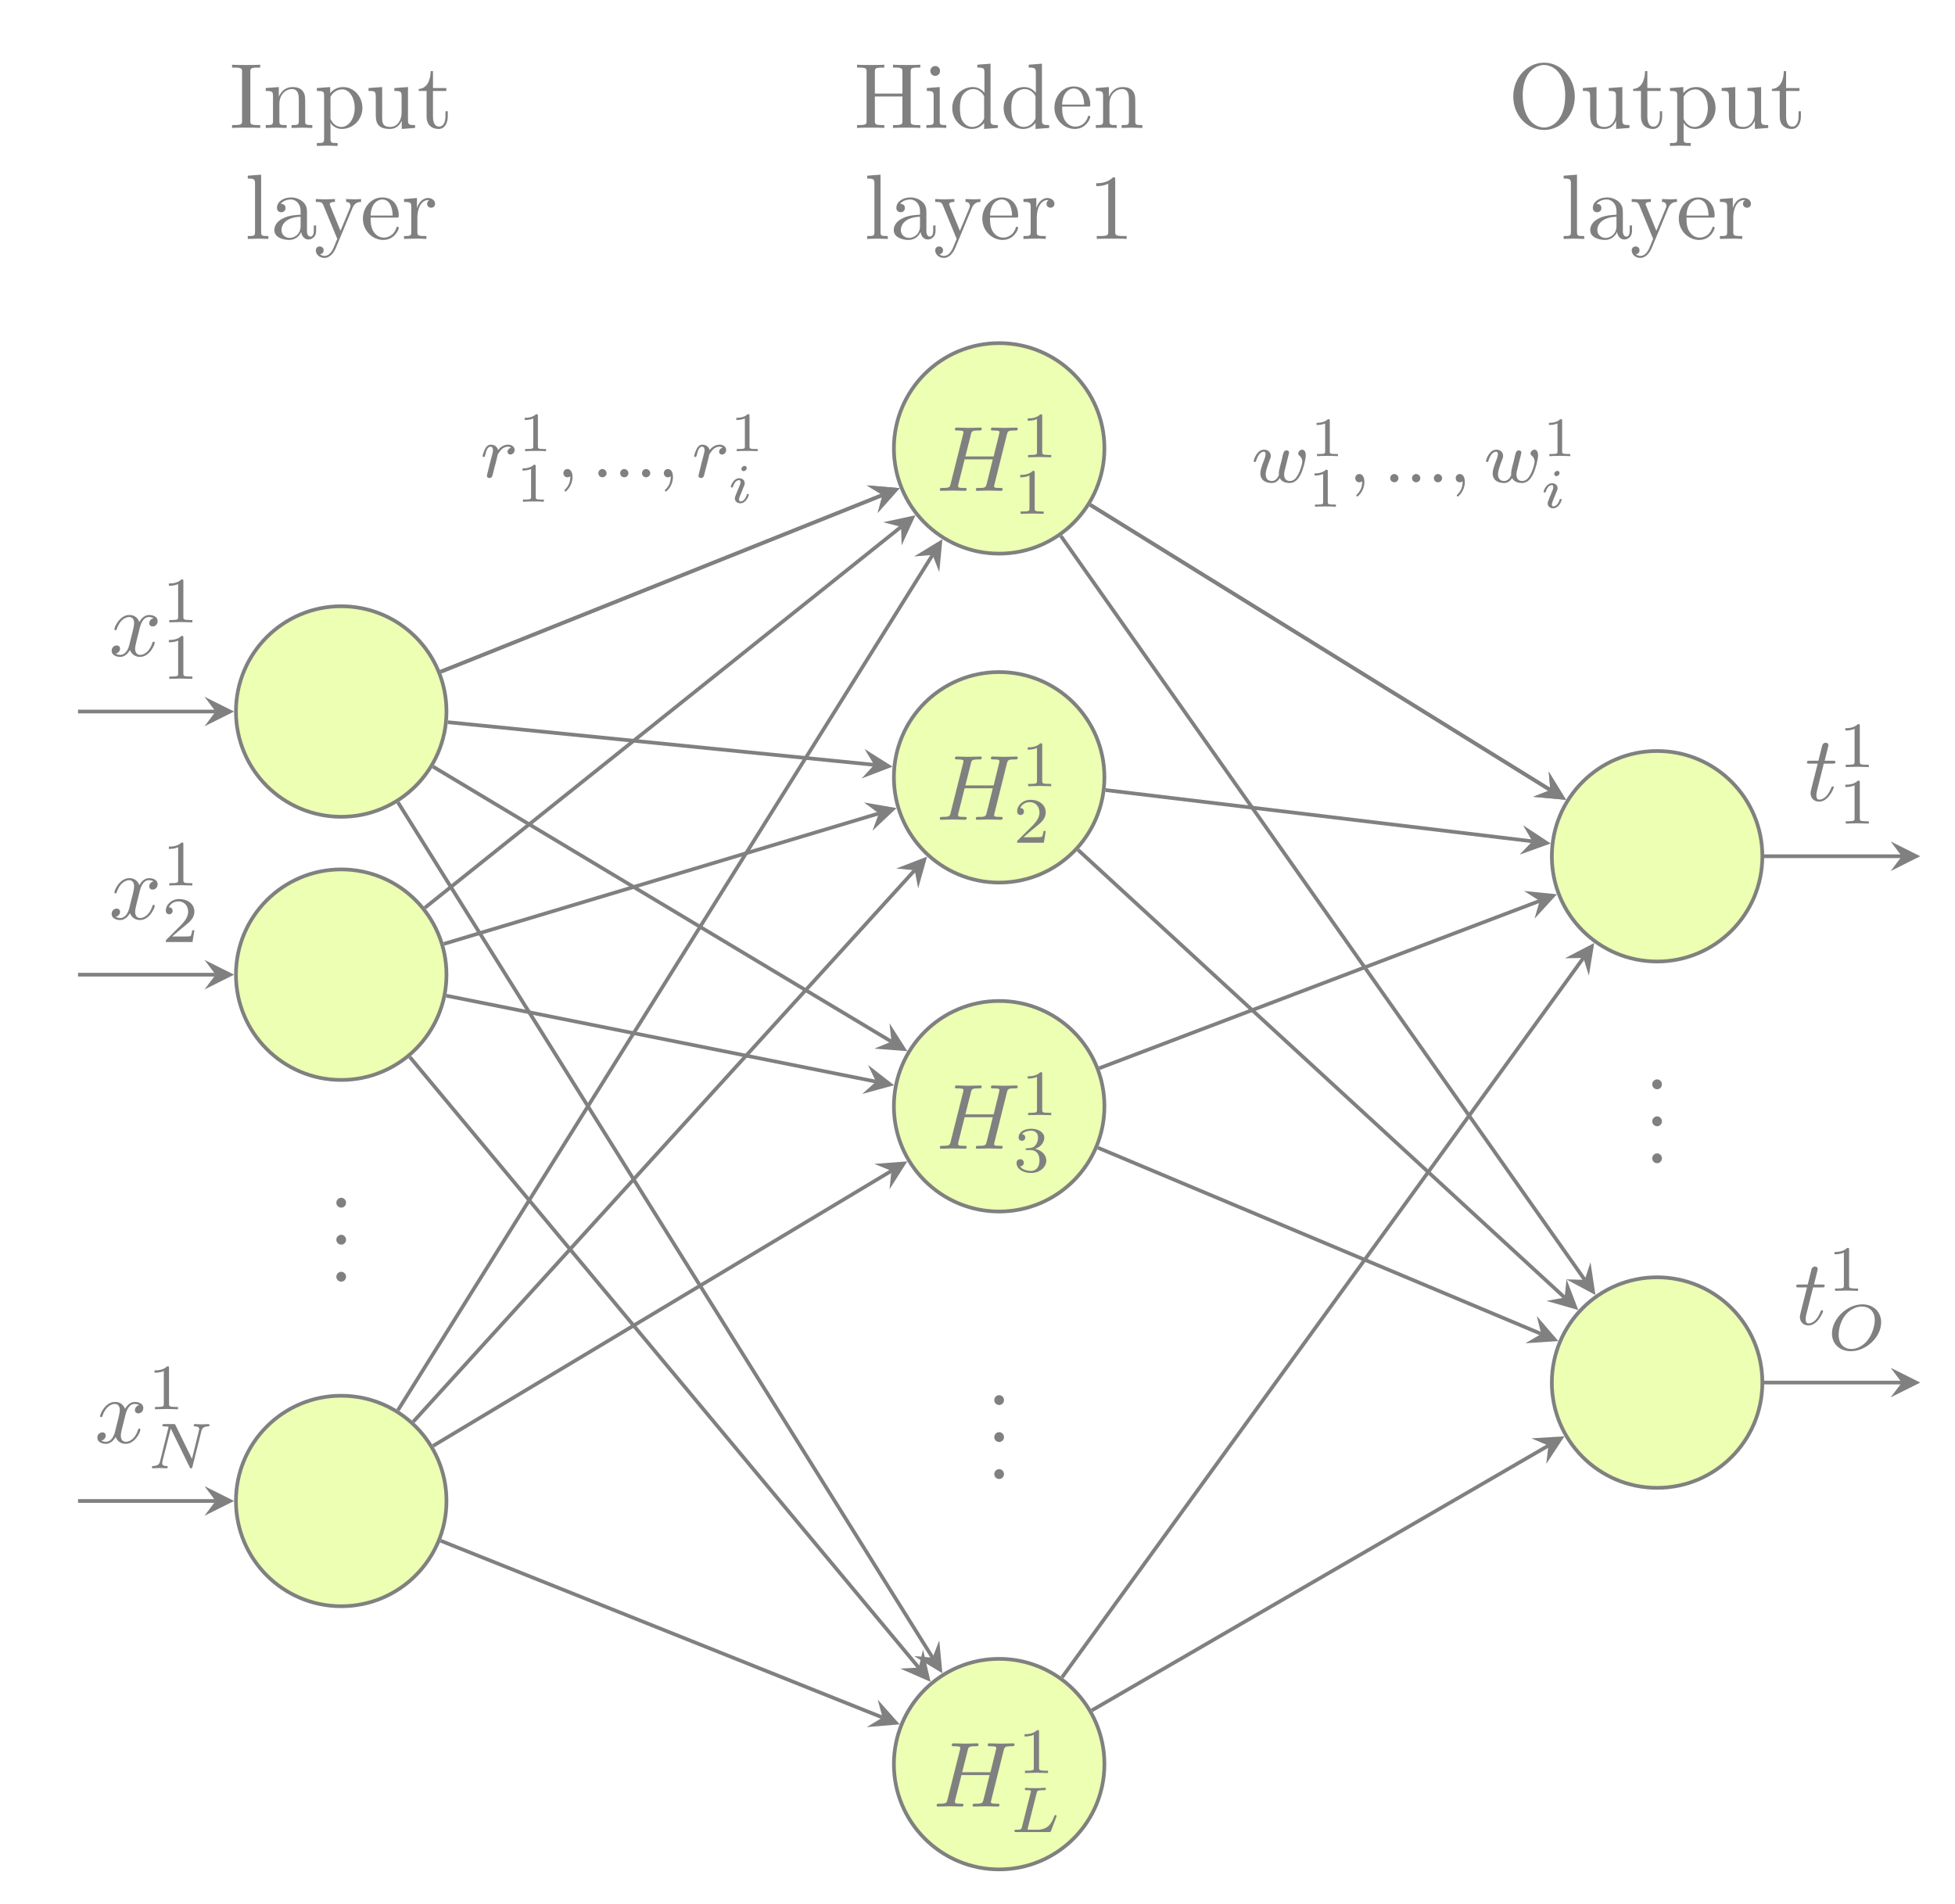 <?xml version="1.0" encoding="UTF-8"?>
<svg xmlns="http://www.w3.org/2000/svg" xmlns:xlink="http://www.w3.org/1999/xlink" width="210.573pt" height="205.112pt" viewBox="0 0 210.573 205.112" version="1.1">
<defs>
<g>
<symbol overflow="visible" id="glyph0-0">
<path style="stroke:none;" d=""/>
</symbol>
<symbol overflow="visible" id="glyph0-1">
<path style="stroke:none;" d="M 1.906 -0.531 C 1.906 -0.812 1.672 -1.062 1.391 -1.062 C 1.094 -1.062 0.859 -0.812 0.859 -0.531 C 0.859 -0.234 1.094 0 1.391 0 C 1.672 0 1.906 -0.234 1.906 -0.531 Z M 1.906 -0.531 "/>
</symbol>
<symbol overflow="visible" id="glyph0-2">
<path style="stroke:none;" d="M 2.25 -6.031 C 2.25 -6.391 2.266 -6.5 3.062 -6.5 L 3.312 -6.5 L 3.312 -6.812 C 2.969 -6.781 2.188 -6.781 1.797 -6.781 C 1.422 -6.781 0.625 -6.781 0.281 -6.812 L 0.281 -6.5 L 0.531 -6.5 C 1.328 -6.5 1.359 -6.391 1.359 -6.031 L 1.359 -0.781 C 1.359 -0.422 1.328 -0.312 0.531 -0.312 L 0.281 -0.312 L 0.281 0 C 0.625 -0.031 1.422 -0.031 1.797 -0.031 C 2.188 -0.031 2.969 -0.031 3.312 0 L 3.312 -0.312 L 3.062 -0.312 C 2.266 -0.312 2.25 -0.422 2.25 -0.781 Z M 2.25 -6.031 "/>
</symbol>
<symbol overflow="visible" id="glyph0-3">
<path style="stroke:none;" d="M 1.094 -3.422 L 1.094 -0.75 C 1.094 -0.312 0.984 -0.312 0.312 -0.312 L 0.312 0 C 0.672 -0.016 1.172 -0.031 1.453 -0.031 C 1.703 -0.031 2.219 -0.016 2.562 0 L 2.562 -0.312 C 1.891 -0.312 1.781 -0.312 1.781 -0.75 L 1.781 -2.594 C 1.781 -3.625 2.5 -4.188 3.125 -4.188 C 3.766 -4.188 3.875 -3.656 3.875 -3.078 L 3.875 -0.75 C 3.875 -0.312 3.766 -0.312 3.094 -0.312 L 3.094 0 C 3.438 -0.016 3.953 -0.031 4.219 -0.031 C 4.469 -0.031 5 -0.016 5.328 0 L 5.328 -0.312 C 4.812 -0.312 4.562 -0.312 4.562 -0.609 L 4.562 -2.516 C 4.562 -3.375 4.562 -3.672 4.25 -4.031 C 4.109 -4.203 3.781 -4.406 3.203 -4.406 C 2.469 -4.406 2 -3.984 1.719 -3.359 L 1.719 -4.406 L 0.312 -4.297 L 0.312 -3.984 C 1.016 -3.984 1.094 -3.922 1.094 -3.422 Z M 1.094 -3.422 "/>
</symbol>
<symbol overflow="visible" id="glyph0-4">
<path style="stroke:none;" d="M 1.719 -3.75 L 1.719 -4.406 L 0.281 -4.297 L 0.281 -3.984 C 0.984 -3.984 1.062 -3.922 1.062 -3.484 L 1.062 1.172 C 1.062 1.625 0.953 1.625 0.281 1.625 L 0.281 1.938 C 0.625 1.922 1.141 1.906 1.391 1.906 C 1.672 1.906 2.172 1.922 2.516 1.938 L 2.516 1.625 C 1.859 1.625 1.75 1.625 1.75 1.172 L 1.75 -0.594 C 1.797 -0.422 2.219 0.109 2.969 0.109 C 4.156 0.109 5.188 -0.875 5.188 -2.156 C 5.188 -3.422 4.234 -4.406 3.109 -4.406 C 2.328 -4.406 1.906 -3.969 1.719 -3.75 Z M 1.75 -1.141 L 1.75 -3.359 C 2.031 -3.875 2.516 -4.156 3.031 -4.156 C 3.766 -4.156 4.359 -3.281 4.359 -2.156 C 4.359 -0.953 3.672 -0.109 2.938 -0.109 C 2.531 -0.109 2.156 -0.312 1.891 -0.719 C 1.75 -0.922 1.75 -0.938 1.75 -1.141 Z M 1.75 -1.141 "/>
</symbol>
<symbol overflow="visible" id="glyph0-5">
<path style="stroke:none;" d="M 3.891 -0.781 L 3.891 0.109 L 5.328 0 L 5.328 -0.312 C 4.641 -0.312 4.562 -0.375 4.562 -0.875 L 4.562 -4.406 L 3.094 -4.297 L 3.094 -3.984 C 3.781 -3.984 3.875 -3.922 3.875 -3.422 L 3.875 -1.656 C 3.875 -0.781 3.391 -0.109 2.656 -0.109 C 1.828 -0.109 1.781 -0.578 1.781 -1.094 L 1.781 -4.406 L 0.312 -4.297 L 0.312 -3.984 C 1.094 -3.984 1.094 -3.953 1.094 -3.078 L 1.094 -1.578 C 1.094 -0.797 1.094 0.109 2.609 0.109 C 3.172 0.109 3.609 -0.172 3.891 -0.781 Z M 3.891 -0.781 "/>
</symbol>
<symbol overflow="visible" id="glyph0-6">
<path style="stroke:none;" d="M 1.719 -3.984 L 3.156 -3.984 L 3.156 -4.297 L 1.719 -4.297 L 1.719 -6.125 L 1.469 -6.125 C 1.469 -5.312 1.172 -4.25 0.188 -4.203 L 0.188 -3.984 L 1.031 -3.984 L 1.031 -1.234 C 1.031 -0.016 1.969 0.109 2.328 0.109 C 3.031 0.109 3.312 -0.594 3.312 -1.234 L 3.312 -1.797 L 3.062 -1.797 L 3.062 -1.25 C 3.062 -0.516 2.766 -0.141 2.391 -0.141 C 1.719 -0.141 1.719 -1.047 1.719 -1.219 Z M 1.719 -3.984 "/>
</symbol>
<symbol overflow="visible" id="glyph0-7">
<path style="stroke:none;" d="M 1.766 -6.922 L 0.328 -6.812 L 0.328 -6.5 C 1.031 -6.5 1.109 -6.438 1.109 -5.938 L 1.109 -0.75 C 1.109 -0.312 1 -0.312 0.328 -0.312 L 0.328 0 C 0.656 -0.016 1.188 -0.031 1.438 -0.031 C 1.688 -0.031 2.172 -0.016 2.547 0 L 2.547 -0.312 C 1.875 -0.312 1.766 -0.312 1.766 -0.75 Z M 1.766 -6.922 "/>
</symbol>
<symbol overflow="visible" id="glyph0-8">
<path style="stroke:none;" d="M 3.312 -0.75 C 3.359 -0.359 3.625 0.062 4.094 0.062 C 4.312 0.062 4.922 -0.078 4.922 -0.891 L 4.922 -1.453 L 4.672 -1.453 L 4.672 -0.891 C 4.672 -0.312 4.422 -0.25 4.312 -0.25 C 3.984 -0.25 3.938 -0.703 3.938 -0.75 L 3.938 -2.734 C 3.938 -3.156 3.938 -3.547 3.578 -3.922 C 3.188 -4.312 2.688 -4.469 2.219 -4.469 C 1.391 -4.469 0.703 -4 0.703 -3.344 C 0.703 -3.047 0.906 -2.875 1.172 -2.875 C 1.453 -2.875 1.625 -3.078 1.625 -3.328 C 1.625 -3.453 1.578 -3.781 1.109 -3.781 C 1.391 -4.141 1.875 -4.25 2.188 -4.25 C 2.688 -4.25 3.25 -3.859 3.25 -2.969 L 3.25 -2.609 C 2.734 -2.578 2.047 -2.547 1.422 -2.25 C 0.672 -1.906 0.422 -1.391 0.422 -0.953 C 0.422 -0.141 1.391 0.109 2.016 0.109 C 2.672 0.109 3.125 -0.297 3.312 -0.75 Z M 3.25 -2.391 L 3.25 -1.391 C 3.25 -0.453 2.531 -0.109 2.078 -0.109 C 1.594 -0.109 1.188 -0.453 1.188 -0.953 C 1.188 -1.5 1.609 -2.328 3.25 -2.391 Z M 3.25 -2.391 "/>
</symbol>
<symbol overflow="visible" id="glyph0-9">
<path style="stroke:none;" d="M 4.141 -3.344 C 4.391 -3.984 4.906 -3.984 5.062 -3.984 L 5.062 -4.297 C 4.828 -4.281 4.547 -4.266 4.312 -4.266 C 4.141 -4.266 3.672 -4.281 3.453 -4.297 L 3.453 -3.984 C 3.766 -3.984 3.922 -3.812 3.922 -3.562 C 3.922 -3.453 3.906 -3.438 3.859 -3.312 L 2.844 -0.875 L 1.75 -3.547 C 1.703 -3.656 1.688 -3.688 1.688 -3.734 C 1.688 -3.984 2.047 -3.984 2.25 -3.984 L 2.25 -4.297 C 1.984 -4.281 1.328 -4.266 1.156 -4.266 C 0.891 -4.266 0.484 -4.281 0.188 -4.297 L 0.188 -3.984 C 0.672 -3.984 0.859 -3.984 1 -3.641 L 2.5 0 C 2.438 0.125 2.297 0.453 2.25 0.594 C 2.031 1.141 1.75 1.828 1.109 1.828 C 1.062 1.828 0.828 1.828 0.641 1.641 C 0.953 1.609 1.031 1.391 1.031 1.219 C 1.031 0.969 0.844 0.812 0.609 0.812 C 0.406 0.812 0.188 0.938 0.188 1.234 C 0.188 1.688 0.609 2.047 1.109 2.047 C 1.734 2.047 2.141 1.469 2.375 0.906 Z M 4.141 -3.344 "/>
</symbol>
<symbol overflow="visible" id="glyph0-10">
<path style="stroke:none;" d="M 1.109 -2.516 C 1.172 -4 2.016 -4.25 2.359 -4.25 C 3.375 -4.25 3.484 -2.906 3.484 -2.516 Z M 1.109 -2.297 L 3.891 -2.297 C 4.109 -2.297 4.141 -2.297 4.141 -2.516 C 4.141 -3.5 3.594 -4.469 2.359 -4.469 C 1.203 -4.469 0.281 -3.438 0.281 -2.188 C 0.281 -0.859 1.328 0.109 2.469 0.109 C 3.688 0.109 4.141 -1 4.141 -1.188 C 4.141 -1.281 4.062 -1.312 4 -1.312 C 3.922 -1.312 3.891 -1.25 3.875 -1.172 C 3.531 -0.141 2.625 -0.141 2.531 -0.141 C 2.031 -0.141 1.641 -0.438 1.406 -0.812 C 1.109 -1.281 1.109 -1.938 1.109 -2.297 Z M 1.109 -2.297 "/>
</symbol>
<symbol overflow="visible" id="glyph0-11">
<path style="stroke:none;" d="M 1.672 -3.312 L 1.672 -4.406 L 0.281 -4.297 L 0.281 -3.984 C 0.984 -3.984 1.062 -3.922 1.062 -3.422 L 1.062 -0.75 C 1.062 -0.312 0.953 -0.312 0.281 -0.312 L 0.281 0 C 0.672 -0.016 1.141 -0.031 1.422 -0.031 C 1.812 -0.031 2.281 -0.031 2.688 0 L 2.688 -0.312 L 2.469 -0.312 C 1.734 -0.312 1.719 -0.422 1.719 -0.781 L 1.719 -2.312 C 1.719 -3.297 2.141 -4.188 2.891 -4.188 C 2.953 -4.188 2.984 -4.188 3 -4.172 C 2.969 -4.172 2.766 -4.047 2.766 -3.781 C 2.766 -3.516 2.984 -3.359 3.203 -3.359 C 3.375 -3.359 3.625 -3.484 3.625 -3.797 C 3.625 -4.109 3.312 -4.406 2.891 -4.406 C 2.156 -4.406 1.797 -3.734 1.672 -3.312 Z M 1.672 -3.312 "/>
</symbol>
<symbol overflow="visible" id="glyph0-12">
<path style="stroke:none;" d="M 6.109 -6.031 C 6.109 -6.391 6.125 -6.5 6.891 -6.5 L 7.141 -6.5 L 7.141 -6.812 C 6.781 -6.781 6.047 -6.781 5.672 -6.781 C 5.297 -6.781 4.547 -6.781 4.203 -6.812 L 4.203 -6.5 L 4.438 -6.5 C 5.203 -6.5 5.219 -6.391 5.219 -6.031 L 5.219 -3.703 L 2.25 -3.703 L 2.25 -6.031 C 2.25 -6.391 2.266 -6.5 3.031 -6.5 L 3.266 -6.5 L 3.266 -6.812 C 2.922 -6.781 2.188 -6.781 1.797 -6.781 C 1.422 -6.781 0.672 -6.781 0.328 -6.812 L 0.328 -6.5 L 0.562 -6.5 C 1.328 -6.5 1.359 -6.391 1.359 -6.031 L 1.359 -0.781 C 1.359 -0.422 1.328 -0.312 0.562 -0.312 L 0.328 -0.312 L 0.328 0 C 0.672 -0.031 1.422 -0.031 1.797 -0.031 C 2.172 -0.031 2.922 -0.031 3.266 0 L 3.266 -0.312 L 3.031 -0.312 C 2.266 -0.312 2.25 -0.422 2.25 -0.781 L 2.25 -3.391 L 5.219 -3.391 L 5.219 -0.781 C 5.219 -0.422 5.203 -0.312 4.438 -0.312 L 4.203 -0.312 L 4.203 0 C 4.547 -0.031 5.281 -0.031 5.656 -0.031 C 6.047 -0.031 6.781 -0.031 7.141 0 L 7.141 -0.312 L 6.891 -0.312 C 6.125 -0.312 6.109 -0.422 6.109 -0.781 Z M 6.109 -6.031 "/>
</symbol>
<symbol overflow="visible" id="glyph0-13">
<path style="stroke:none;" d="M 1.766 -4.406 L 0.375 -4.297 L 0.375 -3.984 C 1.016 -3.984 1.109 -3.922 1.109 -3.438 L 1.109 -0.75 C 1.109 -0.312 1 -0.312 0.328 -0.312 L 0.328 0 C 0.641 -0.016 1.188 -0.031 1.422 -0.031 C 1.781 -0.031 2.125 -0.016 2.469 0 L 2.469 -0.312 C 1.797 -0.312 1.766 -0.359 1.766 -0.75 Z M 1.797 -6.141 C 1.797 -6.453 1.562 -6.672 1.281 -6.672 C 0.969 -6.672 0.75 -6.406 0.75 -6.141 C 0.75 -5.875 0.969 -5.609 1.281 -5.609 C 1.562 -5.609 1.797 -5.828 1.797 -6.141 Z M 1.797 -6.141 "/>
</symbol>
<symbol overflow="visible" id="glyph0-14">
<path style="stroke:none;" d="M 3.781 -0.547 L 3.781 0.109 L 5.25 0 L 5.25 -0.312 C 4.562 -0.312 4.469 -0.375 4.469 -0.875 L 4.469 -6.922 L 3.047 -6.812 L 3.047 -6.5 C 3.734 -6.5 3.812 -6.438 3.812 -5.938 L 3.812 -3.781 C 3.531 -4.141 3.094 -4.406 2.562 -4.406 C 1.391 -4.406 0.344 -3.422 0.344 -2.141 C 0.344 -0.875 1.312 0.109 2.453 0.109 C 3.094 0.109 3.531 -0.234 3.781 -0.547 Z M 3.781 -3.219 L 3.781 -1.172 C 3.781 -1 3.781 -0.984 3.672 -0.812 C 3.375 -0.328 2.938 -0.109 2.5 -0.109 C 2.047 -0.109 1.688 -0.375 1.453 -0.75 C 1.203 -1.156 1.172 -1.719 1.172 -2.141 C 1.172 -2.5 1.188 -3.094 1.469 -3.547 C 1.688 -3.859 2.062 -4.188 2.609 -4.188 C 2.953 -4.188 3.375 -4.031 3.672 -3.594 C 3.781 -3.422 3.781 -3.406 3.781 -3.219 Z M 3.781 -3.219 "/>
</symbol>
<symbol overflow="visible" id="glyph0-15">
<path style="stroke:none;" d="M 2.938 -6.375 C 2.938 -6.625 2.938 -6.641 2.703 -6.641 C 2.078 -6 1.203 -6 0.891 -6 L 0.891 -5.688 C 1.094 -5.688 1.672 -5.688 2.188 -5.953 L 2.188 -0.781 C 2.188 -0.422 2.156 -0.312 1.266 -0.312 L 0.953 -0.312 L 0.953 0 C 1.297 -0.031 2.156 -0.031 2.562 -0.031 C 2.953 -0.031 3.828 -0.031 4.172 0 L 4.172 -0.312 L 3.859 -0.312 C 2.953 -0.312 2.938 -0.422 2.938 -0.781 Z M 2.938 -6.375 "/>
</symbol>
<symbol overflow="visible" id="glyph0-16">
<path style="stroke:none;" d="M 7.188 -3.375 C 7.188 -5.406 5.688 -7.031 3.875 -7.031 C 2.078 -7.031 0.562 -5.438 0.562 -3.375 C 0.562 -1.328 2.094 0.219 3.875 0.219 C 5.688 0.219 7.188 -1.359 7.188 -3.375 Z M 3.875 -0.047 C 2.922 -0.047 1.578 -0.922 1.578 -3.516 C 1.578 -6.094 3.047 -6.781 3.875 -6.781 C 4.734 -6.781 6.156 -6.078 6.156 -3.516 C 6.156 -0.875 4.797 -0.047 3.875 -0.047 Z M 3.875 -0.047 "/>
</symbol>
<symbol overflow="visible" id="glyph1-0">
<path style="stroke:none;" d=""/>
</symbol>
<symbol overflow="visible" id="glyph1-1">
<path style="stroke:none;" d="M 3.328 -3.016 C 3.391 -3.266 3.625 -4.188 4.312 -4.188 C 4.359 -4.188 4.609 -4.188 4.812 -4.062 C 4.531 -4 4.344 -3.766 4.344 -3.516 C 4.344 -3.359 4.453 -3.172 4.719 -3.172 C 4.938 -3.172 5.25 -3.344 5.25 -3.75 C 5.25 -4.266 4.672 -4.406 4.328 -4.406 C 3.75 -4.406 3.406 -3.875 3.281 -3.656 C 3.031 -4.312 2.5 -4.406 2.203 -4.406 C 1.172 -4.406 0.594 -3.125 0.594 -2.875 C 0.594 -2.766 0.703 -2.766 0.719 -2.766 C 0.797 -2.766 0.828 -2.797 0.844 -2.875 C 1.188 -3.938 1.844 -4.188 2.188 -4.188 C 2.375 -4.188 2.719 -4.094 2.719 -3.516 C 2.719 -3.203 2.547 -2.547 2.188 -1.141 C 2.031 -0.531 1.672 -0.109 1.234 -0.109 C 1.172 -0.109 0.953 -0.109 0.734 -0.234 C 0.984 -0.297 1.203 -0.5 1.203 -0.781 C 1.203 -1.047 0.984 -1.125 0.844 -1.125 C 0.531 -1.125 0.297 -0.875 0.297 -0.547 C 0.297 -0.094 0.781 0.109 1.219 0.109 C 1.891 0.109 2.25 -0.594 2.266 -0.641 C 2.391 -0.281 2.75 0.109 3.344 0.109 C 4.375 0.109 4.938 -1.172 4.938 -1.422 C 4.938 -1.531 4.859 -1.531 4.828 -1.531 C 4.734 -1.531 4.719 -1.484 4.688 -1.422 C 4.359 -0.344 3.688 -0.109 3.375 -0.109 C 2.984 -0.109 2.828 -0.422 2.828 -0.766 C 2.828 -0.984 2.875 -1.203 2.984 -1.641 Z M 3.328 -3.016 "/>
</symbol>
<symbol overflow="visible" id="glyph1-2">
<path style="stroke:none;" d="M 7.609 -6.047 C 7.703 -6.406 7.719 -6.5 8.438 -6.5 C 8.703 -6.5 8.781 -6.5 8.781 -6.703 C 8.781 -6.812 8.672 -6.812 8.641 -6.812 C 8.359 -6.812 7.641 -6.781 7.359 -6.781 C 7.078 -6.781 6.375 -6.812 6.078 -6.812 C 6 -6.812 5.891 -6.812 5.891 -6.609 C 5.891 -6.5 5.984 -6.5 6.172 -6.5 C 6.188 -6.5 6.375 -6.5 6.547 -6.484 C 6.734 -6.453 6.812 -6.453 6.812 -6.312 C 6.812 -6.281 6.812 -6.266 6.781 -6.125 L 6.188 -3.703 L 3.141 -3.703 L 3.734 -6.047 C 3.812 -6.406 3.844 -6.5 4.562 -6.5 C 4.828 -6.5 4.906 -6.5 4.906 -6.703 C 4.906 -6.812 4.797 -6.812 4.766 -6.812 C 4.484 -6.812 3.766 -6.781 3.484 -6.781 C 3.203 -6.781 2.5 -6.812 2.203 -6.812 C 2.125 -6.812 2.016 -6.812 2.016 -6.609 C 2.016 -6.5 2.109 -6.5 2.297 -6.5 C 2.312 -6.5 2.5 -6.5 2.672 -6.484 C 2.844 -6.453 2.938 -6.453 2.938 -6.312 C 2.938 -6.281 2.938 -6.25 2.906 -6.125 L 1.562 -0.781 C 1.469 -0.391 1.453 -0.312 0.656 -0.312 C 0.484 -0.312 0.391 -0.312 0.391 -0.109 C 0.391 0 0.516 0 0.531 0 C 0.812 0 1.516 -0.031 1.797 -0.031 C 2 -0.031 2.219 -0.016 2.438 -0.016 C 2.656 -0.016 2.875 0 3.078 0 C 3.156 0 3.281 0 3.281 -0.203 C 3.281 -0.312 3.188 -0.312 3 -0.312 C 2.625 -0.312 2.359 -0.312 2.359 -0.484 C 2.359 -0.547 2.375 -0.594 2.375 -0.656 L 3.062 -3.391 L 6.094 -3.391 C 5.688 -1.734 5.453 -0.781 5.406 -0.641 C 5.312 -0.312 5.125 -0.312 4.5 -0.312 C 4.359 -0.312 4.266 -0.312 4.266 -0.109 C 4.266 0 4.391 0 4.406 0 C 4.688 0 5.391 -0.031 5.672 -0.031 C 5.875 -0.031 6.094 -0.016 6.312 -0.016 C 6.531 -0.016 6.75 0 6.953 0 C 7.031 0 7.156 0 7.156 -0.203 C 7.156 -0.312 7.062 -0.312 6.875 -0.312 C 6.516 -0.312 6.234 -0.312 6.234 -0.484 C 6.234 -0.547 6.25 -0.594 6.266 -0.656 Z M 7.609 -6.047 "/>
</symbol>
<symbol overflow="visible" id="glyph1-3">
<path style="stroke:none;" d="M 2.047 -3.984 L 2.984 -3.984 C 3.188 -3.984 3.297 -3.984 3.297 -4.188 C 3.297 -4.297 3.188 -4.297 3.016 -4.297 L 2.141 -4.297 C 2.5 -5.719 2.547 -5.906 2.547 -5.969 C 2.547 -6.141 2.422 -6.234 2.25 -6.234 C 2.219 -6.234 1.938 -6.234 1.859 -5.875 L 1.469 -4.297 L 0.531 -4.297 C 0.328 -4.297 0.234 -4.297 0.234 -4.109 C 0.234 -3.984 0.312 -3.984 0.516 -3.984 L 1.391 -3.984 C 0.672 -1.156 0.625 -0.984 0.625 -0.812 C 0.625 -0.266 1 0.109 1.547 0.109 C 2.562 0.109 3.125 -1.344 3.125 -1.422 C 3.125 -1.531 3.047 -1.531 3.016 -1.531 C 2.922 -1.531 2.906 -1.5 2.859 -1.391 C 2.438 -0.344 1.906 -0.109 1.562 -0.109 C 1.359 -0.109 1.25 -0.234 1.25 -0.562 C 1.25 -0.812 1.281 -0.875 1.312 -1.047 Z M 2.047 -3.984 "/>
</symbol>
<symbol overflow="visible" id="glyph2-0">
<path style="stroke:none;" d=""/>
</symbol>
<symbol overflow="visible" id="glyph2-1">
<path style="stroke:none;" d="M 2.328 -4.438 C 2.328 -4.625 2.328 -4.625 2.125 -4.625 C 1.672 -4.188 1.047 -4.188 0.766 -4.188 L 0.766 -3.938 C 0.922 -3.938 1.391 -3.938 1.766 -4.125 L 1.766 -0.578 C 1.766 -0.344 1.766 -0.25 1.078 -0.25 L 0.812 -0.25 L 0.812 0 C 0.938 0 1.797 -0.031 2.047 -0.031 C 2.266 -0.031 3.141 0 3.297 0 L 3.297 -0.25 L 3.031 -0.25 C 2.328 -0.25 2.328 -0.344 2.328 -0.578 Z M 2.328 -4.438 "/>
</symbol>
<symbol overflow="visible" id="glyph2-2">
<path style="stroke:none;" d="M 3.516 -1.266 L 3.281 -1.266 C 3.266 -1.109 3.188 -0.703 3.094 -0.641 C 3.047 -0.594 2.516 -0.594 2.406 -0.594 L 1.125 -0.594 C 1.859 -1.234 2.109 -1.438 2.516 -1.766 C 3.031 -2.172 3.516 -2.609 3.516 -3.266 C 3.516 -4.109 2.781 -4.625 1.891 -4.625 C 1.031 -4.625 0.438 -4.016 0.438 -3.375 C 0.438 -3.031 0.734 -2.984 0.812 -2.984 C 0.969 -2.984 1.172 -3.109 1.172 -3.359 C 1.172 -3.484 1.125 -3.734 0.766 -3.734 C 0.984 -4.219 1.453 -4.375 1.781 -4.375 C 2.484 -4.375 2.844 -3.828 2.844 -3.266 C 2.844 -2.656 2.406 -2.188 2.188 -1.938 L 0.516 -0.266 C 0.438 -0.203 0.438 -0.188 0.438 0 L 3.312 0 Z M 3.516 -1.266 "/>
</symbol>
<symbol overflow="visible" id="glyph2-3">
<path style="stroke:none;" d="M 1.906 -2.328 C 2.453 -2.328 2.844 -1.953 2.844 -1.203 C 2.844 -0.344 2.328 -0.078 1.938 -0.078 C 1.656 -0.078 1.031 -0.156 0.75 -0.578 C 1.078 -0.578 1.156 -0.812 1.156 -0.969 C 1.156 -1.188 0.984 -1.344 0.766 -1.344 C 0.578 -1.344 0.375 -1.219 0.375 -0.938 C 0.375 -0.281 1.094 0.141 1.938 0.141 C 2.906 0.141 3.578 -0.516 3.578 -1.203 C 3.578 -1.75 3.141 -2.297 2.375 -2.453 C 3.094 -2.719 3.359 -3.234 3.359 -3.672 C 3.359 -4.219 2.734 -4.625 1.953 -4.625 C 1.188 -4.625 0.594 -4.25 0.594 -3.688 C 0.594 -3.453 0.75 -3.328 0.953 -3.328 C 1.172 -3.328 1.312 -3.484 1.312 -3.672 C 1.312 -3.875 1.172 -4.031 0.953 -4.047 C 1.203 -4.344 1.672 -4.422 1.938 -4.422 C 2.25 -4.422 2.688 -4.266 2.688 -3.672 C 2.688 -3.375 2.594 -3.047 2.406 -2.844 C 2.188 -2.578 1.984 -2.562 1.641 -2.531 C 1.469 -2.516 1.453 -2.516 1.422 -2.516 C 1.406 -2.516 1.344 -2.5 1.344 -2.422 C 1.344 -2.328 1.406 -2.328 1.531 -2.328 Z M 1.906 -2.328 "/>
</symbol>
<symbol overflow="visible" id="glyph3-0">
<path style="stroke:none;" d=""/>
</symbol>
<symbol overflow="visible" id="glyph3-1">
<path style="stroke:none;" d="M 5.812 -4 C 5.875 -4.266 6 -4.5 6.547 -4.516 C 6.578 -4.516 6.688 -4.516 6.688 -4.656 C 6.688 -4.703 6.656 -4.766 6.578 -4.766 C 6.359 -4.766 6.094 -4.734 5.859 -4.734 C 5.688 -4.734 5.297 -4.766 5.125 -4.766 C 5.094 -4.766 4.984 -4.766 4.984 -4.609 C 4.984 -4.516 5.078 -4.516 5.141 -4.516 C 5.469 -4.5 5.578 -4.391 5.578 -4.219 C 5.578 -4.172 5.578 -4.125 5.547 -4.062 L 4.797 -1.016 L 3.031 -4.641 C 2.969 -4.766 2.953 -4.766 2.781 -4.766 L 1.828 -4.766 C 1.703 -4.766 1.609 -4.766 1.609 -4.609 C 1.609 -4.516 1.688 -4.516 1.844 -4.516 C 1.984 -4.516 2.141 -4.5 2.281 -4.469 L 1.359 -0.75 C 1.297 -0.484 1.172 -0.266 0.625 -0.25 C 0.578 -0.25 0.484 -0.25 0.484 -0.109 C 0.484 -0.031 0.531 0 0.578 0 C 0.812 0 1.078 -0.031 1.312 -0.031 C 1.484 -0.031 1.875 0 2.047 0 C 2.125 0 2.188 -0.031 2.188 -0.141 C 2.188 -0.25 2.109 -0.25 2.031 -0.25 C 1.594 -0.266 1.594 -0.453 1.594 -0.547 C 1.594 -0.578 1.594 -0.609 1.609 -0.719 L 2.516 -4.281 L 4.547 -0.125 C 4.594 0 4.625 0 4.703 0 C 4.812 0 4.812 -0.016 4.844 -0.141 Z M 5.812 -4 "/>
</symbol>
<symbol overflow="visible" id="glyph3-2">
<path style="stroke:none;" d="M 2.875 -4.188 C 2.938 -4.438 2.953 -4.516 3.594 -4.516 C 3.812 -4.516 3.875 -4.516 3.875 -4.656 C 3.875 -4.672 3.875 -4.766 3.766 -4.766 C 3.609 -4.766 3.422 -4.75 3.25 -4.734 C 3.078 -4.734 2.859 -4.734 2.688 -4.734 C 2.547 -4.734 2.359 -4.734 2.203 -4.734 C 2.062 -4.734 1.891 -4.766 1.75 -4.766 C 1.719 -4.766 1.609 -4.766 1.609 -4.609 C 1.609 -4.516 1.688 -4.516 1.828 -4.516 C 1.844 -4.516 1.969 -4.516 2.094 -4.5 C 2.25 -4.484 2.266 -4.469 2.266 -4.391 C 2.266 -4.391 2.266 -4.344 2.234 -4.25 L 1.297 -0.547 C 1.234 -0.312 1.219 -0.25 0.688 -0.25 C 0.578 -0.25 0.484 -0.25 0.484 -0.109 C 0.484 0 0.562 0 0.688 0 L 4.188 0 C 4.375 0 4.375 0 4.438 -0.141 C 4.5 -0.328 5.031 -1.672 5.031 -1.734 C 5.031 -1.75 5.016 -1.828 4.906 -1.828 C 4.828 -1.828 4.812 -1.797 4.766 -1.688 C 4.5 -1.031 4.188 -0.25 2.922 -0.25 L 2.125 -0.25 C 1.922 -0.25 1.906 -0.266 1.906 -0.328 C 1.906 -0.328 1.906 -0.359 1.938 -0.469 Z M 2.875 -4.188 "/>
</symbol>
<symbol overflow="visible" id="glyph3-3">
<path style="stroke:none;" d="M 5.781 -2.969 C 5.781 -4.062 4.984 -4.906 3.75 -4.906 C 2.094 -4.906 0.484 -3.344 0.484 -1.766 C 0.484 -0.641 1.312 0.141 2.516 0.141 C 4.172 0.141 5.781 -1.375 5.781 -2.969 Z M 2.562 -0.094 C 1.828 -0.094 1.203 -0.594 1.203 -1.625 C 1.203 -1.984 1.297 -2.969 1.938 -3.766 C 2.406 -4.328 3.078 -4.672 3.703 -4.672 C 4.422 -4.672 5.094 -4.219 5.094 -3.203 C 5.094 -2.703 4.875 -1.672 4.234 -0.938 C 3.75 -0.375 3.109 -0.094 2.562 -0.094 Z M 2.562 -0.094 "/>
</symbol>
<symbol overflow="visible" id="glyph4-0">
<path style="stroke:none;" d=""/>
</symbol>
<symbol overflow="visible" id="glyph4-1">
<path style="stroke:none;" d="M 1.531 -1.094 C 1.625 -1.438 1.719 -1.781 1.797 -2.141 C 1.797 -2.156 1.859 -2.375 1.859 -2.422 C 1.891 -2.5 2.094 -2.828 2.297 -3.016 C 2.547 -3.25 2.828 -3.297 2.969 -3.297 C 3.047 -3.297 3.203 -3.281 3.312 -3.188 C 2.969 -3.109 2.922 -2.828 2.922 -2.75 C 2.922 -2.578 3.047 -2.453 3.234 -2.453 C 3.438 -2.453 3.688 -2.625 3.688 -2.953 C 3.688 -3.234 3.438 -3.516 2.984 -3.516 C 2.438 -3.516 2.078 -3.156 1.906 -2.938 C 1.75 -3.516 1.203 -3.516 1.125 -3.516 C 0.844 -3.516 0.641 -3.328 0.516 -3.078 C 0.328 -2.719 0.234 -2.312 0.234 -2.297 C 0.234 -2.219 0.297 -2.188 0.359 -2.188 C 0.469 -2.188 0.469 -2.219 0.531 -2.438 C 0.625 -2.828 0.766 -3.297 1.094 -3.297 C 1.312 -3.297 1.359 -3.094 1.359 -2.922 C 1.359 -2.766 1.312 -2.625 1.25 -2.359 C 1.234 -2.297 1.109 -1.828 1.078 -1.719 L 0.781 -0.516 C 0.75 -0.391 0.703 -0.203 0.703 -0.172 C 0.703 0.016 0.859 0.078 0.969 0.078 C 1.25 0.078 1.297 -0.141 1.359 -0.422 Z M 1.531 -1.094 "/>
</symbol>
<symbol overflow="visible" id="glyph4-2">
<path style="stroke:none;" d="M 1.484 -0.125 C 1.484 0.391 1.375 0.859 0.891 1.344 C 0.859 1.375 0.844 1.391 0.844 1.422 C 0.844 1.484 0.906 1.531 0.953 1.531 C 1.047 1.531 1.719 0.906 1.719 -0.031 C 1.719 -0.531 1.516 -0.891 1.172 -0.891 C 0.891 -0.891 0.734 -0.656 0.734 -0.453 C 0.734 -0.219 0.891 0 1.172 0 C 1.375 0 1.484 -0.109 1.484 -0.125 Z M 1.484 -0.125 "/>
</symbol>
<symbol overflow="visible" id="glyph4-3">
<path style="stroke:none;" d="M 1.625 -0.438 C 1.625 -0.703 1.391 -0.891 1.172 -0.891 C 0.922 -0.891 0.734 -0.672 0.734 -0.453 C 0.734 -0.172 0.953 0 1.172 0 C 1.422 0 1.625 -0.203 1.625 -0.438 Z M 1.625 -0.438 "/>
</symbol>
<symbol overflow="visible" id="glyph4-4">
<path style="stroke:none;" d="M 3.906 -2.609 C 3.953 -2.797 4.047 -3.141 4.047 -3.188 C 4.047 -3.391 3.875 -3.438 3.781 -3.438 C 3.5 -3.438 3.453 -3.234 3.359 -2.875 C 3.266 -2.453 3.234 -2.297 3.109 -1.844 C 3.031 -1.547 2.938 -1.172 2.938 -0.938 C 2.938 -0.906 2.953 -0.844 2.953 -0.797 C 2.953 -0.781 2.734 -0.141 2.203 -0.141 C 1.891 -0.141 1.531 -0.266 1.531 -0.859 C 1.531 -1.25 1.719 -1.766 1.969 -2.422 C 2.047 -2.625 2.078 -2.688 2.078 -2.844 C 2.078 -3.281 1.719 -3.516 1.359 -3.516 C 0.562 -3.516 0.234 -2.391 0.234 -2.297 C 0.234 -2.219 0.297 -2.188 0.359 -2.188 C 0.469 -2.188 0.469 -2.234 0.5 -2.312 C 0.703 -3.016 1.047 -3.297 1.328 -3.297 C 1.453 -3.297 1.516 -3.219 1.516 -3.031 C 1.516 -2.859 1.453 -2.672 1.406 -2.531 C 1.094 -1.734 0.953 -1.312 0.953 -0.969 C 0.953 -0.156 1.625 0.078 2.172 0.078 C 2.297 0.078 2.719 0.078 3.047 -0.453 C 3.266 -0.016 3.766 0.078 4.109 0.078 C 4.828 0.078 5.156 -0.594 5.312 -0.875 C 5.562 -1.391 5.844 -2.438 5.844 -2.906 C 5.844 -3.516 5.484 -3.516 5.453 -3.516 C 5.266 -3.516 5.031 -3.312 5.031 -3.109 C 5.031 -3 5.078 -2.938 5.141 -2.891 C 5.234 -2.812 5.469 -2.609 5.469 -2.219 C 5.469 -1.984 5.25 -1.234 5.016 -0.828 C 4.797 -0.422 4.531 -0.141 4.141 -0.141 C 3.781 -0.141 3.516 -0.328 3.516 -0.844 C 3.516 -1.047 3.562 -1.266 3.688 -1.719 Z M 3.906 -2.609 "/>
</symbol>
<symbol overflow="visible" id="glyph5-0">
<path style="stroke:none;" d=""/>
</symbol>
<symbol overflow="visible" id="glyph5-1">
<path style="stroke:none;" d="M 2.141 -3.797 C 2.141 -3.984 2.125 -3.984 1.938 -3.984 C 1.547 -3.594 0.938 -3.594 0.719 -3.594 L 0.719 -3.359 C 0.875 -3.359 1.281 -3.359 1.641 -3.531 L 1.641 -0.516 C 1.641 -0.312 1.641 -0.234 1.016 -0.234 L 0.766 -0.234 L 0.766 0 C 1.094 -0.031 1.562 -0.031 1.891 -0.031 C 2.219 -0.031 2.688 -0.031 3.016 0 L 3.016 -0.234 L 2.766 -0.234 C 2.141 -0.234 2.141 -0.312 2.141 -0.516 Z M 2.141 -3.797 "/>
</symbol>
<symbol overflow="visible" id="glyph6-0">
<path style="stroke:none;" d=""/>
</symbol>
<symbol overflow="visible" id="glyph6-1">
<path style="stroke:none;" d="M 2.078 -3.734 C 2.078 -3.875 1.969 -3.969 1.844 -3.969 C 1.672 -3.969 1.5 -3.812 1.5 -3.641 C 1.5 -3.5 1.609 -3.406 1.734 -3.406 C 1.938 -3.406 2.078 -3.578 2.078 -3.734 Z M 1.719 -1.641 C 1.75 -1.703 1.797 -1.844 1.828 -1.906 C 1.844 -1.953 1.859 -2.016 1.859 -2.125 C 1.859 -2.453 1.562 -2.641 1.266 -2.641 C 0.656 -2.641 0.359 -1.844 0.359 -1.719 C 0.359 -1.688 0.391 -1.641 0.469 -1.641 C 0.562 -1.641 0.578 -1.672 0.594 -1.719 C 0.766 -2.297 1.078 -2.438 1.25 -2.438 C 1.359 -2.438 1.406 -2.359 1.406 -2.219 C 1.406 -2.109 1.375 -2.016 1.359 -1.969 L 1.047 -1.203 C 0.969 -1.031 0.969 -1.016 0.891 -0.812 C 0.812 -0.641 0.797 -0.562 0.797 -0.453 C 0.797 -0.156 1.062 0.062 1.391 0.062 C 2 0.062 2.297 -0.734 2.297 -0.859 C 2.297 -0.875 2.297 -0.953 2.188 -0.953 C 2.094 -0.953 2.094 -0.922 2.062 -0.797 C 1.969 -0.5 1.719 -0.141 1.406 -0.141 C 1.297 -0.141 1.25 -0.203 1.25 -0.359 C 1.25 -0.469 1.281 -0.562 1.359 -0.75 Z M 1.719 -1.641 "/>
</symbol>
</g>
<clipPath id="clip1">
  <path d="M 90 173 L 125 173 L 125 205.113 L 90 205.113 Z M 90 173 "/>
</clipPath>
</defs>
<g id="surface1">
<path style="fill-rule:nonzero;fill:rgb(92.499%,1050%,70%);fill-opacity:1;stroke-width:0.399;stroke-linecap:butt;stroke-linejoin:miter;stroke:rgb(50%,50%,50%);stroke-opacity:1;stroke-miterlimit:10;" d="M 11.338 -7.087 C 11.338 -0.825 6.264 4.253 0.002 4.253 C -6.264 4.253 -11.338 -0.825 -11.338 -7.087 C -11.338 -13.348 -6.264 -18.426 0.002 -18.426 C 6.264 -18.426 11.338 -13.348 11.338 -7.087 Z M 11.338 -7.087 " transform="matrix(1,0,0,-1,36.752,69.558)"/>
<path style="fill-rule:nonzero;fill:rgb(92.499%,1050%,70%);fill-opacity:1;stroke-width:0.399;stroke-linecap:butt;stroke-linejoin:miter;stroke:rgb(50%,50%,50%);stroke-opacity:1;stroke-miterlimit:10;" d="M 11.338 -35.434 C 11.338 -29.172 6.264 -24.094 0.002 -24.094 C -6.264 -24.094 -11.338 -29.172 -11.338 -35.434 C -11.338 -41.696 -6.264 -46.774 0.002 -46.774 C 6.264 -46.774 11.338 -41.696 11.338 -35.434 Z M 11.338 -35.434 " transform="matrix(1,0,0,-1,36.752,69.558)"/>
<g style="fill:rgb(50%,50%,50%);fill-opacity:1;">
  <use xlink:href="#glyph0-1" x="35.368" y="130.087"/>
</g>
<g style="fill:rgb(50%,50%,50%);fill-opacity:1;">
  <use xlink:href="#glyph0-1" x="35.368" y="134.072"/>
</g>
<g style="fill:rgb(50%,50%,50%);fill-opacity:1;">
  <use xlink:href="#glyph0-1" x="35.368" y="138.057"/>
</g>
<path style="fill-rule:nonzero;fill:rgb(92.499%,1050%,70%);fill-opacity:1;stroke-width:0.399;stroke-linecap:butt;stroke-linejoin:miter;stroke:rgb(50%,50%,50%);stroke-opacity:1;stroke-miterlimit:10;" d="M 11.338 -92.126 C 11.338 -85.864 6.264 -80.79 0.002 -80.79 C -6.264 -80.79 -11.338 -85.864 -11.338 -92.126 C -11.338 -98.391 -6.264 -103.465 0.002 -103.465 C 6.264 -103.465 11.338 -98.391 11.338 -92.126 Z M 11.338 -92.126 " transform="matrix(1,0,0,-1,36.752,69.558)"/>
<path style="fill-rule:nonzero;fill:rgb(92.499%,1050%,70%);fill-opacity:1;stroke-width:0.399;stroke-linecap:butt;stroke-linejoin:miter;stroke:rgb(50%,50%,50%);stroke-opacity:1;stroke-miterlimit:10;" d="M 82.205 21.261 C 82.205 27.523 77.131 32.597 70.865 32.597 C 64.603 32.597 59.529 27.523 59.529 21.261 C 59.529 14.999 64.603 9.921 70.865 9.921 C 77.131 9.921 82.205 14.999 82.205 21.261 Z M 82.205 21.261 " transform="matrix(1,0,0,-1,36.752,69.558)"/>
<path style="fill-rule:nonzero;fill:rgb(92.499%,1050%,70%);fill-opacity:1;stroke-width:0.399;stroke-linecap:butt;stroke-linejoin:miter;stroke:rgb(50%,50%,50%);stroke-opacity:1;stroke-miterlimit:10;" d="M 82.205 -14.172 C 82.205 -7.911 77.131 -2.837 70.865 -2.837 C 64.603 -2.837 59.529 -7.911 59.529 -14.172 C 59.529 -20.434 64.603 -25.512 70.865 -25.512 C 77.131 -25.512 82.205 -20.434 82.205 -14.172 Z M 82.205 -14.172 " transform="matrix(1,0,0,-1,36.752,69.558)"/>
<path style="fill-rule:nonzero;fill:rgb(92.499%,1050%,70%);fill-opacity:1;stroke-width:0.399;stroke-linecap:butt;stroke-linejoin:miter;stroke:rgb(50%,50%,50%);stroke-opacity:1;stroke-miterlimit:10;" d="M 82.205 -49.606 C 82.205 -43.344 77.131 -38.266 70.865 -38.266 C 64.603 -38.266 59.529 -43.344 59.529 -49.606 C 59.529 -55.868 64.603 -60.946 70.865 -60.946 C 77.131 -60.946 82.205 -55.868 82.205 -49.606 Z M 82.205 -49.606 " transform="matrix(1,0,0,-1,36.752,69.558)"/>
<g style="fill:rgb(50%,50%,50%);fill-opacity:1;">
  <use xlink:href="#glyph0-1" x="106.234" y="151.347"/>
</g>
<g style="fill:rgb(50%,50%,50%);fill-opacity:1;">
  <use xlink:href="#glyph0-1" x="106.234" y="155.332"/>
</g>
<g style="fill:rgb(50%,50%,50%);fill-opacity:1;">
  <use xlink:href="#glyph0-1" x="106.234" y="159.317"/>
</g>
<path style=" stroke:none;fill-rule:nonzero;fill:rgb(92.499%,1050%,70%);fill-opacity:1;" d="M 118.957 190.031 C 118.957 183.77 113.883 178.691 107.617 178.691 C 101.355 178.691 96.281 183.77 96.281 190.031 C 96.281 196.293 101.355 201.371 107.617 201.371 C 113.883 201.371 118.957 196.293 118.957 190.031 Z M 118.957 190.031 "/>
<g clip-path="url(#clip1)" clip-rule="nonzero">
<path style="fill:none;stroke-width:0.399;stroke-linecap:butt;stroke-linejoin:miter;stroke:rgb(50%,50%,50%);stroke-opacity:1;stroke-miterlimit:10;" d="M 82.205 -120.473 C 82.205 -114.212 77.131 -109.133 70.865 -109.133 C 64.603 -109.133 59.529 -114.212 59.529 -120.473 C 59.529 -126.735 64.603 -131.813 70.865 -131.813 C 77.131 -131.813 82.205 -126.735 82.205 -120.473 Z M 82.205 -120.473 " transform="matrix(1,0,0,-1,36.752,69.558)"/>
</g>
<path style="fill-rule:nonzero;fill:rgb(92.499%,1050%,70%);fill-opacity:1;stroke-width:0.399;stroke-linecap:butt;stroke-linejoin:miter;stroke:rgb(50%,50%,50%);stroke-opacity:1;stroke-miterlimit:10;" d="M 153.072 -22.676 C 153.072 -16.415 147.998 -11.34 141.732 -11.34 C 135.471 -11.34 130.396 -16.415 130.396 -22.676 C 130.396 -28.938 135.471 -34.016 141.732 -34.016 C 147.998 -34.016 153.072 -28.938 153.072 -22.676 Z M 153.072 -22.676 " transform="matrix(1,0,0,-1,36.752,69.558)"/>
<g style="fill:rgb(50%,50%,50%);fill-opacity:1;">
  <use xlink:href="#glyph0-1" x="177.101" y="117.332"/>
</g>
<g style="fill:rgb(50%,50%,50%);fill-opacity:1;">
  <use xlink:href="#glyph0-1" x="177.101" y="121.317"/>
</g>
<g style="fill:rgb(50%,50%,50%);fill-opacity:1;">
  <use xlink:href="#glyph0-1" x="177.101" y="125.302"/>
</g>
<path style="fill-rule:nonzero;fill:rgb(92.499%,1050%,70%);fill-opacity:1;stroke-width:0.399;stroke-linecap:butt;stroke-linejoin:miter;stroke:rgb(50%,50%,50%);stroke-opacity:1;stroke-miterlimit:10;" d="M 153.072 -79.372 C 153.072 -73.11 147.998 -68.032 141.732 -68.032 C 135.471 -68.032 130.396 -73.11 130.396 -79.372 C 130.396 -85.633 135.471 -90.712 141.732 -90.712 C 147.998 -90.712 153.072 -85.633 153.072 -79.372 Z M 153.072 -79.372 " transform="matrix(1,0,0,-1,36.752,69.558)"/>
<path style="fill:none;stroke-width:0.399;stroke-linecap:butt;stroke-linejoin:miter;stroke:rgb(50%,50%,50%);stroke-opacity:1;stroke-miterlimit:10;" d="M -13.529 -7.087 L -28.346 -7.087 " transform="matrix(1,0,0,-1,36.752,69.558)"/>
<path style=" stroke:none;fill-rule:nonzero;fill:rgb(50%,50%,50%);fill-opacity:1;" d="M 25.215 76.645 L 22.027 75.051 L 23.223 76.645 L 22.027 78.238 "/>
<g style="fill:rgb(50%,50%,50%);fill-opacity:1;">
  <use xlink:href="#glyph1-1" x="11.728" y="70.652"/>
</g>
<g style="fill:rgb(50%,50%,50%);fill-opacity:1;">
  <use xlink:href="#glyph2-1" x="17.422" y="67.037"/>
</g>
<g style="fill:rgb(50%,50%,50%);fill-opacity:1;">
  <use xlink:href="#glyph2-1" x="17.422" y="73.125"/>
</g>
<path style="fill:none;stroke-width:0.399;stroke-linecap:butt;stroke-linejoin:miter;stroke:rgb(50%,50%,50%);stroke-opacity:1;stroke-miterlimit:10;" d="M -13.529 -35.434 L -28.346 -35.434 " transform="matrix(1,0,0,-1,36.752,69.558)"/>
<path style=" stroke:none;fill-rule:nonzero;fill:rgb(50%,50%,50%);fill-opacity:1;" d="M 25.215 104.992 L 22.027 103.398 L 23.223 104.992 L 22.027 106.586 "/>
<g style="fill:rgb(50%,50%,50%);fill-opacity:1;">
  <use xlink:href="#glyph1-1" x="11.728" y="98.999"/>
</g>
<g style="fill:rgb(50%,50%,50%);fill-opacity:1;">
  <use xlink:href="#glyph2-1" x="17.422" y="95.383"/>
</g>
<g style="fill:rgb(50%,50%,50%);fill-opacity:1;">
  <use xlink:href="#glyph2-2" x="17.422" y="101.472"/>
</g>
<path style="fill:none;stroke-width:0.399;stroke-linecap:butt;stroke-linejoin:miter;stroke:rgb(50%,50%,50%);stroke-opacity:1;stroke-miterlimit:10;" d="M -13.529 -92.126 L -28.346 -92.126 " transform="matrix(1,0,0,-1,36.752,69.558)"/>
<path style=" stroke:none;fill-rule:nonzero;fill:rgb(50%,50%,50%);fill-opacity:1;" d="M 25.215 161.684 L 22.027 160.09 L 23.223 161.684 L 22.027 163.277 "/>
<g style="fill:rgb(50%,50%,50%);fill-opacity:1;">
  <use xlink:href="#glyph1-1" x="10.185" y="155.42"/>
</g>
<g style="fill:rgb(50%,50%,50%);fill-opacity:1;">
  <use xlink:href="#glyph2-1" x="15.879" y="151.805"/>
</g>
<g style="fill:rgb(50%,50%,50%);fill-opacity:1;">
  <use xlink:href="#glyph3-1" x="15.879" y="158.165"/>
</g>
<g style="fill:rgb(50%,50%,50%);fill-opacity:1;">
  <use xlink:href="#glyph1-2" x="100.838" y="52.873"/>
</g>
<g style="fill:rgb(50%,50%,50%);fill-opacity:1;">
  <use xlink:href="#glyph2-1" x="109.929" y="49.258"/>
</g>
<g style="fill:rgb(50%,50%,50%);fill-opacity:1;">
  <use xlink:href="#glyph2-1" x="109.119" y="55.346"/>
</g>
<g style="fill:rgb(50%,50%,50%);fill-opacity:1;">
  <use xlink:href="#glyph1-2" x="100.838" y="88.306"/>
</g>
<g style="fill:rgb(50%,50%,50%);fill-opacity:1;">
  <use xlink:href="#glyph2-1" x="109.929" y="84.691"/>
</g>
<g style="fill:rgb(50%,50%,50%);fill-opacity:1;">
  <use xlink:href="#glyph2-2" x="109.119" y="90.779"/>
</g>
<g style="fill:rgb(50%,50%,50%);fill-opacity:1;">
  <use xlink:href="#glyph1-2" x="100.838" y="123.739"/>
</g>
<g style="fill:rgb(50%,50%,50%);fill-opacity:1;">
  <use xlink:href="#glyph2-1" x="109.929" y="120.124"/>
</g>
<g style="fill:rgb(50%,50%,50%);fill-opacity:1;">
  <use xlink:href="#glyph2-3" x="109.119" y="126.212"/>
</g>
<g style="fill:rgb(50%,50%,50%);fill-opacity:1;">
  <use xlink:href="#glyph1-2" x="100.495" y="194.605"/>
</g>
<g style="fill:rgb(50%,50%,50%);fill-opacity:1;">
  <use xlink:href="#glyph2-1" x="109.586" y="190.99"/>
</g>
<g style="fill:rgb(50%,50%,50%);fill-opacity:1;">
  <use xlink:href="#glyph3-2" x="108.777" y="197.349"/>
</g>
<path style="fill:none;stroke-width:0.399;stroke-linecap:butt;stroke-linejoin:miter;stroke:rgb(50%,50%,50%);stroke-opacity:1;stroke-miterlimit:10;" d="M 153.271 -22.676 L 168.088 -22.676 " transform="matrix(1,0,0,-1,36.752,69.558)"/>
<path style=" stroke:none;fill-rule:nonzero;fill:rgb(50%,50%,50%);fill-opacity:1;" d="M 206.832 92.234 L 203.645 90.641 L 204.84 92.234 L 203.645 93.828 "/>
<g style="fill:rgb(50%,50%,50%);fill-opacity:1;">
  <use xlink:href="#glyph1-3" x="194.393" y="86.243"/>
</g>
<g style="fill:rgb(50%,50%,50%);fill-opacity:1;">
  <use xlink:href="#glyph2-1" x="197.991" y="82.628"/>
</g>
<g style="fill:rgb(50%,50%,50%);fill-opacity:1;">
  <use xlink:href="#glyph2-1" x="197.991" y="88.716"/>
</g>
<path style="fill:none;stroke-width:0.399;stroke-linecap:butt;stroke-linejoin:miter;stroke:rgb(50%,50%,50%);stroke-opacity:1;stroke-miterlimit:10;" d="M 153.271 -79.372 L 168.088 -79.372 " transform="matrix(1,0,0,-1,36.752,69.558)"/>
<path style=" stroke:none;fill-rule:nonzero;fill:rgb(50%,50%,50%);fill-opacity:1;" d="M 206.832 148.93 L 203.645 147.336 L 204.84 148.93 L 203.645 150.523 "/>
<g style="fill:rgb(50%,50%,50%);fill-opacity:1;">
  <use xlink:href="#glyph1-3" x="193.241" y="142.665"/>
</g>
<g style="fill:rgb(50%,50%,50%);fill-opacity:1;">
  <use xlink:href="#glyph2-1" x="196.839" y="139.049"/>
</g>
<g style="fill:rgb(50%,50%,50%);fill-opacity:1;">
  <use xlink:href="#glyph3-3" x="196.839" y="145.409"/>
</g>
<path style="fill:none;stroke-width:0.399;stroke-linecap:butt;stroke-linejoin:miter;stroke:rgb(50%,50%,50%);stroke-opacity:1;stroke-miterlimit:10;" d="M 10.713 -2.801 L 58.307 16.234 " transform="matrix(1,0,0,-1,36.752,69.558)"/>
<path style=" stroke:none;fill-rule:nonzero;fill:rgb(50%,50%,50%);fill-opacity:1;" d="M 96.906 52.582 L 93.355 52.285 L 95.059 53.324 L 94.539 55.246 "/>
<g style="fill:rgb(50%,50%,50%);fill-opacity:1;">
  <use xlink:href="#glyph4-1" x="51.741" y="51.414"/>
</g>
<g style="fill:rgb(50%,50%,50%);fill-opacity:1;">
  <use xlink:href="#glyph5-1" x="55.797" y="48.601"/>
</g>
<g style="fill:rgb(50%,50%,50%);fill-opacity:1;">
  <use xlink:href="#glyph5-1" x="55.562" y="54.047"/>
</g>
<g style="fill:rgb(50%,50%,50%);fill-opacity:1;">
  <use xlink:href="#glyph4-2" x="59.948" y="51.414"/>
</g>
<g style="fill:rgb(50%,50%,50%);fill-opacity:1;">
  <use xlink:href="#glyph4-3" x="63.711" y="51.414"/>
  <use xlink:href="#glyph4-3" x="66.063" y="51.414"/>
  <use xlink:href="#glyph4-3" x="68.415" y="51.414"/>
  <use xlink:href="#glyph4-2" x="70.767" y="51.414"/>
</g>
<g style="fill:rgb(50%,50%,50%);fill-opacity:1;">
  <use xlink:href="#glyph4-1" x="74.529" y="51.414"/>
</g>
<g style="fill:rgb(50%,50%,50%);fill-opacity:1;">
  <use xlink:href="#glyph5-1" x="78.589" y="48.601"/>
</g>
<g style="fill:rgb(50%,50%,50%);fill-opacity:1;">
  <use xlink:href="#glyph6-1" x="78.354" y="54.155"/>
</g>
<path style="fill:none;stroke-width:0.399;stroke-linecap:butt;stroke-linejoin:miter;stroke:rgb(50%,50%,50%);stroke-opacity:1;stroke-miterlimit:10;" d="M 10.713 -2.801 L 58.307 16.234 " transform="matrix(1,0,0,-1,36.752,69.558)"/>
<path style=" stroke:none;fill-rule:nonzero;fill:rgb(50%,50%,50%);fill-opacity:1;" d="M 96.906 52.582 L 93.355 52.285 L 95.059 53.324 L 94.539 55.246 "/>
<path style="fill:none;stroke-width:0.399;stroke-linecap:butt;stroke-linejoin:miter;stroke:rgb(50%,50%,50%);stroke-opacity:1;stroke-miterlimit:10;" d="M 11.478 -8.235 L 57.404 -12.829 " transform="matrix(1,0,0,-1,36.752,69.558)"/>
<path style=" stroke:none;fill-rule:nonzero;fill:rgb(50%,50%,50%);fill-opacity:1;" d="M 96.141 82.582 L 93.125 80.68 L 94.156 82.387 L 92.809 83.852 "/>
<path style="fill:none;stroke-width:0.399;stroke-linecap:butt;stroke-linejoin:miter;stroke:rgb(50%,50%,50%);stroke-opacity:1;stroke-miterlimit:10;" d="M 9.893 -13.024 L 59.264 -42.645 " transform="matrix(1,0,0,-1,36.752,69.558)"/>
<path style=" stroke:none;fill-rule:nonzero;fill:rgb(50%,50%,50%);fill-opacity:1;" d="M 97.727 113.23 L 95.812 110.223 L 96.016 112.203 L 94.172 112.957 "/>
<path style="fill:none;stroke-width:0.399;stroke-linecap:butt;stroke-linejoin:miter;stroke:rgb(50%,50%,50%);stroke-opacity:1;stroke-miterlimit:10;" d="M 6.115 -16.872 L 63.697 -109.001 " transform="matrix(1,0,0,-1,36.752,69.558)"/>
<path style=" stroke:none;fill-rule:nonzero;fill:rgb(50%,50%,50%);fill-opacity:1;" d="M 101.504 180.246 L 101.168 176.699 L 100.449 178.559 L 98.461 178.391 "/>
<path style="fill:none;stroke-width:0.399;stroke-linecap:butt;stroke-linejoin:miter;stroke:rgb(50%,50%,50%);stroke-opacity:1;stroke-miterlimit:10;" d="M 9.01 -28.227 L 60.303 12.808 " transform="matrix(1,0,0,-1,36.752,69.558)"/>
<path style=" stroke:none;fill-rule:nonzero;fill:rgb(50%,50%,50%);fill-opacity:1;" d="M 98.609 55.504 L 95.125 56.254 L 97.055 56.75 L 97.117 58.742 "/>
<path style="fill:none;stroke-width:0.399;stroke-linecap:butt;stroke-linejoin:miter;stroke:rgb(50%,50%,50%);stroke-opacity:1;stroke-miterlimit:10;" d="M 11.053 -32.118 L 57.908 -18.063 " transform="matrix(1,0,0,-1,36.752,69.558)"/>
<path style=" stroke:none;fill-rule:nonzero;fill:rgb(50%,50%,50%);fill-opacity:1;" d="M 96.566 87.047 L 93.059 86.438 L 94.66 87.621 L 93.973 89.488 "/>
<path style="fill:none;stroke-width:0.399;stroke-linecap:butt;stroke-linejoin:miter;stroke:rgb(50%,50%,50%);stroke-opacity:1;stroke-miterlimit:10;" d="M 11.314 -37.696 L 57.6 -46.954 " transform="matrix(1,0,0,-1,36.752,69.558)"/>
<path style=" stroke:none;fill-rule:nonzero;fill:rgb(50%,50%,50%);fill-opacity:1;" d="M 96.305 116.902 L 93.492 114.715 L 94.352 116.512 L 92.867 117.84 "/>
<path style="fill:none;stroke-width:0.399;stroke-linecap:butt;stroke-linejoin:miter;stroke:rgb(50%,50%,50%);stroke-opacity:1;stroke-miterlimit:10;" d="M 7.385 -44.297 L 62.205 -110.079 " transform="matrix(1,0,0,-1,36.752,69.558)"/>
<path style=" stroke:none;fill-rule:nonzero;fill:rgb(50%,50%,50%);fill-opacity:1;" d="M 100.234 181.168 L 99.418 177.699 L 98.957 179.637 L 96.969 179.738 "/>
<path style="fill:none;stroke-width:0.399;stroke-linecap:butt;stroke-linejoin:miter;stroke:rgb(50%,50%,50%);stroke-opacity:1;stroke-miterlimit:10;" d="M 6.115 -82.344 L 63.697 9.785 " transform="matrix(1,0,0,-1,36.752,69.558)"/>
<path style=" stroke:none;fill-rule:nonzero;fill:rgb(50%,50%,50%);fill-opacity:1;" d="M 101.504 58.082 L 98.461 59.941 L 100.449 59.773 L 101.168 61.629 "/>
<path style="fill:none;stroke-width:0.399;stroke-linecap:butt;stroke-linejoin:miter;stroke:rgb(50%,50%,50%);stroke-opacity:1;stroke-miterlimit:10;" d="M 7.76 -83.59 L 61.768 -24.184 " transform="matrix(1,0,0,-1,36.752,69.558)"/>
<path style=" stroke:none;fill-rule:nonzero;fill:rgb(50%,50%,50%);fill-opacity:1;" d="M 99.859 92.27 L 96.535 93.555 L 98.52 93.742 L 98.895 95.699 "/>
<path style="fill:none;stroke-width:0.399;stroke-linecap:butt;stroke-linejoin:miter;stroke:rgb(50%,50%,50%);stroke-opacity:1;stroke-miterlimit:10;" d="M 9.893 -86.192 L 59.264 -56.567 " transform="matrix(1,0,0,-1,36.752,69.558)"/>
<path style=" stroke:none;fill-rule:nonzero;fill:rgb(50%,50%,50%);fill-opacity:1;" d="M 97.727 125.102 L 94.172 125.375 L 96.016 126.125 L 95.812 128.109 "/>
<path style="fill:none;stroke-width:0.399;stroke-linecap:butt;stroke-linejoin:miter;stroke:rgb(50%,50%,50%);stroke-opacity:1;stroke-miterlimit:10;" d="M 10.713 -96.411 L 58.307 -115.45 " transform="matrix(1,0,0,-1,36.752,69.558)"/>
<path style=" stroke:none;fill-rule:nonzero;fill:rgb(50%,50%,50%);fill-opacity:1;" d="M 96.906 185.746 L 94.539 183.082 L 95.059 185.008 L 93.355 186.043 "/>
<path style="fill:none;stroke-width:0.399;stroke-linecap:butt;stroke-linejoin:miter;stroke:rgb(50%,50%,50%);stroke-opacity:1;stroke-miterlimit:10;" d="M 80.674 15.179 L 130.236 -15.547 " transform="matrix(1,0,0,-1,36.752,69.558)"/>
<path style=" stroke:none;fill-rule:nonzero;fill:rgb(50%,50%,50%);fill-opacity:1;" d="M 168.68 86.156 L 166.812 83.121 L 166.988 85.105 L 165.133 85.832 "/>
<g style="fill:rgb(50%,50%,50%);fill-opacity:1;">
  <use xlink:href="#glyph4-4" x="134.799" y="51.952"/>
</g>
<g style="fill:rgb(50%,50%,50%);fill-opacity:1;">
  <use xlink:href="#glyph5-1" x="141.09" y="49.139"/>
</g>
<g style="fill:rgb(50%,50%,50%);fill-opacity:1;">
  <use xlink:href="#glyph5-1" x="140.875" y="54.585"/>
</g>
<g style="fill:rgb(50%,50%,50%);fill-opacity:1;">
  <use xlink:href="#glyph4-2" x="145.241" y="51.952"/>
</g>
<g style="fill:rgb(50%,50%,50%);fill-opacity:1;">
  <use xlink:href="#glyph4-3" x="149.004" y="51.952"/>
  <use xlink:href="#glyph4-3" x="151.356" y="51.952"/>
  <use xlink:href="#glyph4-3" x="153.708" y="51.952"/>
  <use xlink:href="#glyph4-2" x="156.06" y="51.952"/>
</g>
<g style="fill:rgb(50%,50%,50%);fill-opacity:1;">
  <use xlink:href="#glyph4-4" x="159.822" y="51.952"/>
</g>
<g style="fill:rgb(50%,50%,50%);fill-opacity:1;">
  <use xlink:href="#glyph5-1" x="166.117" y="49.139"/>
</g>
<g style="fill:rgb(50%,50%,50%);fill-opacity:1;">
  <use xlink:href="#glyph6-1" x="165.902" y="54.693"/>
</g>
<path style="fill:none;stroke-width:0.399;stroke-linecap:butt;stroke-linejoin:miter;stroke:rgb(50%,50%,50%);stroke-opacity:1;stroke-miterlimit:10;" d="M 80.674 15.179 L 130.236 -15.547 " transform="matrix(1,0,0,-1,36.752,69.558)"/>
<path style=" stroke:none;fill-rule:nonzero;fill:rgb(50%,50%,50%);fill-opacity:1;" d="M 168.68 86.156 L 166.812 83.121 L 166.988 85.105 L 165.133 85.832 "/>
<path style="fill:none;stroke-width:0.399;stroke-linecap:butt;stroke-linejoin:miter;stroke:rgb(50%,50%,50%);stroke-opacity:1;stroke-miterlimit:10;" d="M 77.51 11.828 L 133.943 -68.309 " transform="matrix(1,0,0,-1,36.752,69.558)"/>
<path style=" stroke:none;fill-rule:nonzero;fill:rgb(50%,50%,50%);fill-opacity:1;" d="M 171.844 139.496 L 171.312 135.973 L 170.695 137.867 L 168.703 137.809 "/>
<path style="fill:none;stroke-width:0.399;stroke-linecap:butt;stroke-linejoin:miter;stroke:rgb(50%,50%,50%);stroke-opacity:1;stroke-miterlimit:10;" d="M 82.322 -15.547 L 128.299 -21.067 " transform="matrix(1,0,0,-1,36.752,69.558)"/>
<path style=" stroke:none;fill-rule:nonzero;fill:rgb(50%,50%,50%);fill-opacity:1;" d="M 167.031 90.859 L 164.055 88.898 L 165.051 90.625 L 163.676 92.062 "/>
<path style="fill:none;stroke-width:0.399;stroke-linecap:butt;stroke-linejoin:miter;stroke:rgb(50%,50%,50%);stroke-opacity:1;stroke-miterlimit:10;" d="M 79.357 -21.985 L 131.775 -70.212 " transform="matrix(1,0,0,-1,36.752,69.558)"/>
<path style=" stroke:none;fill-rule:nonzero;fill:rgb(50%,50%,50%);fill-opacity:1;" d="M 169.996 141.117 L 168.73 137.785 L 168.527 139.77 L 166.57 140.133 "/>
<path style="fill:none;stroke-width:0.399;stroke-linecap:butt;stroke-linejoin:miter;stroke:rgb(50%,50%,50%);stroke-opacity:1;stroke-miterlimit:10;" d="M 81.65 -45.508 L 129.088 -27.485 " transform="matrix(1,0,0,-1,36.752,69.558)"/>
<path style=" stroke:none;fill-rule:nonzero;fill:rgb(50%,50%,50%);fill-opacity:1;" d="M 167.699 96.332 L 164.156 95.977 L 165.84 97.043 L 165.285 98.957 "/>
<path style="fill:none;stroke-width:0.399;stroke-linecap:butt;stroke-linejoin:miter;stroke:rgb(50%,50%,50%);stroke-opacity:1;stroke-miterlimit:10;" d="M 81.506 -54.075 L 129.26 -74.133 " transform="matrix(1,0,0,-1,36.752,69.558)"/>
<path style=" stroke:none;fill-rule:nonzero;fill:rgb(50%,50%,50%);fill-opacity:1;" d="M 167.848 144.461 L 165.527 141.758 L 166.012 143.691 L 164.293 144.695 "/>
<path style="fill:none;stroke-width:0.399;stroke-linecap:butt;stroke-linejoin:miter;stroke:rgb(50%,50%,50%);stroke-opacity:1;stroke-miterlimit:10;" d="M 77.639 -111.129 L 133.795 -33.633 " transform="matrix(1,0,0,-1,36.752,69.558)"/>
<path style=" stroke:none;fill-rule:nonzero;fill:rgb(50%,50%,50%);fill-opacity:1;" d="M 171.715 101.578 L 168.555 103.223 L 170.547 103.191 L 171.137 105.094 "/>
<path style="fill:none;stroke-width:0.399;stroke-linecap:butt;stroke-linejoin:miter;stroke:rgb(50%,50%,50%);stroke-opacity:1;stroke-miterlimit:10;" d="M 80.846 -114.684 L 130.029 -86.161 " transform="matrix(1,0,0,-1,36.752,69.558)"/>
<path style=" stroke:none;fill-rule:nonzero;fill:rgb(50%,50%,50%);fill-opacity:1;" d="M 168.504 154.719 L 164.949 154.938 L 166.781 155.719 L 166.547 157.695 "/>
<g style="fill:rgb(50%,50%,50%);fill-opacity:1;">
  <use xlink:href="#glyph0-2" x="24.714" y="13.782"/>
  <use xlink:href="#glyph0-3" x="28.311" y="13.782"/>
  <use xlink:href="#glyph0-4" x="33.847" y="13.782"/>
  <use xlink:href="#glyph0-5" x="39.382" y="13.782"/>
  <use xlink:href="#glyph0-6" x="44.917" y="13.782"/>
</g>
<g style="fill:rgb(50%,50%,50%);fill-opacity:1;">
  <use xlink:href="#glyph0-7" x="26.36" y="25.737"/>
  <use xlink:href="#glyph0-8" x="29.128" y="25.737"/>
</g>
<g style="fill:rgb(50%,50%,50%);fill-opacity:1;">
  <use xlink:href="#glyph0-9" x="33.83" y="25.737"/>
</g>
<g style="fill:rgb(50%,50%,50%);fill-opacity:1;">
  <use xlink:href="#glyph0-10" x="38.809" y="25.737"/>
  <use xlink:href="#glyph0-11" x="43.237" y="25.737"/>
</g>
<g style="fill:rgb(50%,50%,50%);fill-opacity:1;">
  <use xlink:href="#glyph0-12" x="91.982" y="13.782"/>
  <use xlink:href="#glyph0-13" x="99.454" y="13.782"/>
  <use xlink:href="#glyph0-14" x="102.222" y="13.782"/>
  <use xlink:href="#glyph0-14" x="107.757" y="13.782"/>
  <use xlink:href="#glyph0-10" x="113.292" y="13.782"/>
  <use xlink:href="#glyph0-3" x="117.719" y="13.782"/>
</g>
<g style="fill:rgb(50%,50%,50%);fill-opacity:1;">
  <use xlink:href="#glyph0-7" x="93.075" y="25.737"/>
  <use xlink:href="#glyph0-8" x="95.843" y="25.737"/>
</g>
<g style="fill:rgb(50%,50%,50%);fill-opacity:1;">
  <use xlink:href="#glyph0-9" x="100.545" y="25.737"/>
</g>
<g style="fill:rgb(50%,50%,50%);fill-opacity:1;">
  <use xlink:href="#glyph0-10" x="105.524" y="25.737"/>
  <use xlink:href="#glyph0-11" x="109.952" y="25.737"/>
</g>
<g style="fill:rgb(50%,50%,50%);fill-opacity:1;">
  <use xlink:href="#glyph0-15" x="117.182" y="25.737"/>
</g>
<g style="fill:rgb(50%,50%,50%);fill-opacity:1;">
  <use xlink:href="#glyph0-16" x="162.433" y="13.782"/>
  <use xlink:href="#glyph0-5" x="170.182" y="13.782"/>
  <use xlink:href="#glyph0-6" x="175.717" y="13.782"/>
  <use xlink:href="#glyph0-4" x="179.592" y="13.782"/>
  <use xlink:href="#glyph0-5" x="185.127" y="13.782"/>
  <use xlink:href="#glyph0-6" x="190.662" y="13.782"/>
</g>
<g style="fill:rgb(50%,50%,50%);fill-opacity:1;">
  <use xlink:href="#glyph0-7" x="168.093" y="25.737"/>
  <use xlink:href="#glyph0-8" x="170.861" y="25.737"/>
</g>
<g style="fill:rgb(50%,50%,50%);fill-opacity:1;">
  <use xlink:href="#glyph0-9" x="175.563" y="25.737"/>
</g>
<g style="fill:rgb(50%,50%,50%);fill-opacity:1;">
  <use xlink:href="#glyph0-10" x="180.542" y="25.737"/>
  <use xlink:href="#glyph0-11" x="184.97" y="25.737"/>
</g>
</g>
</svg>
